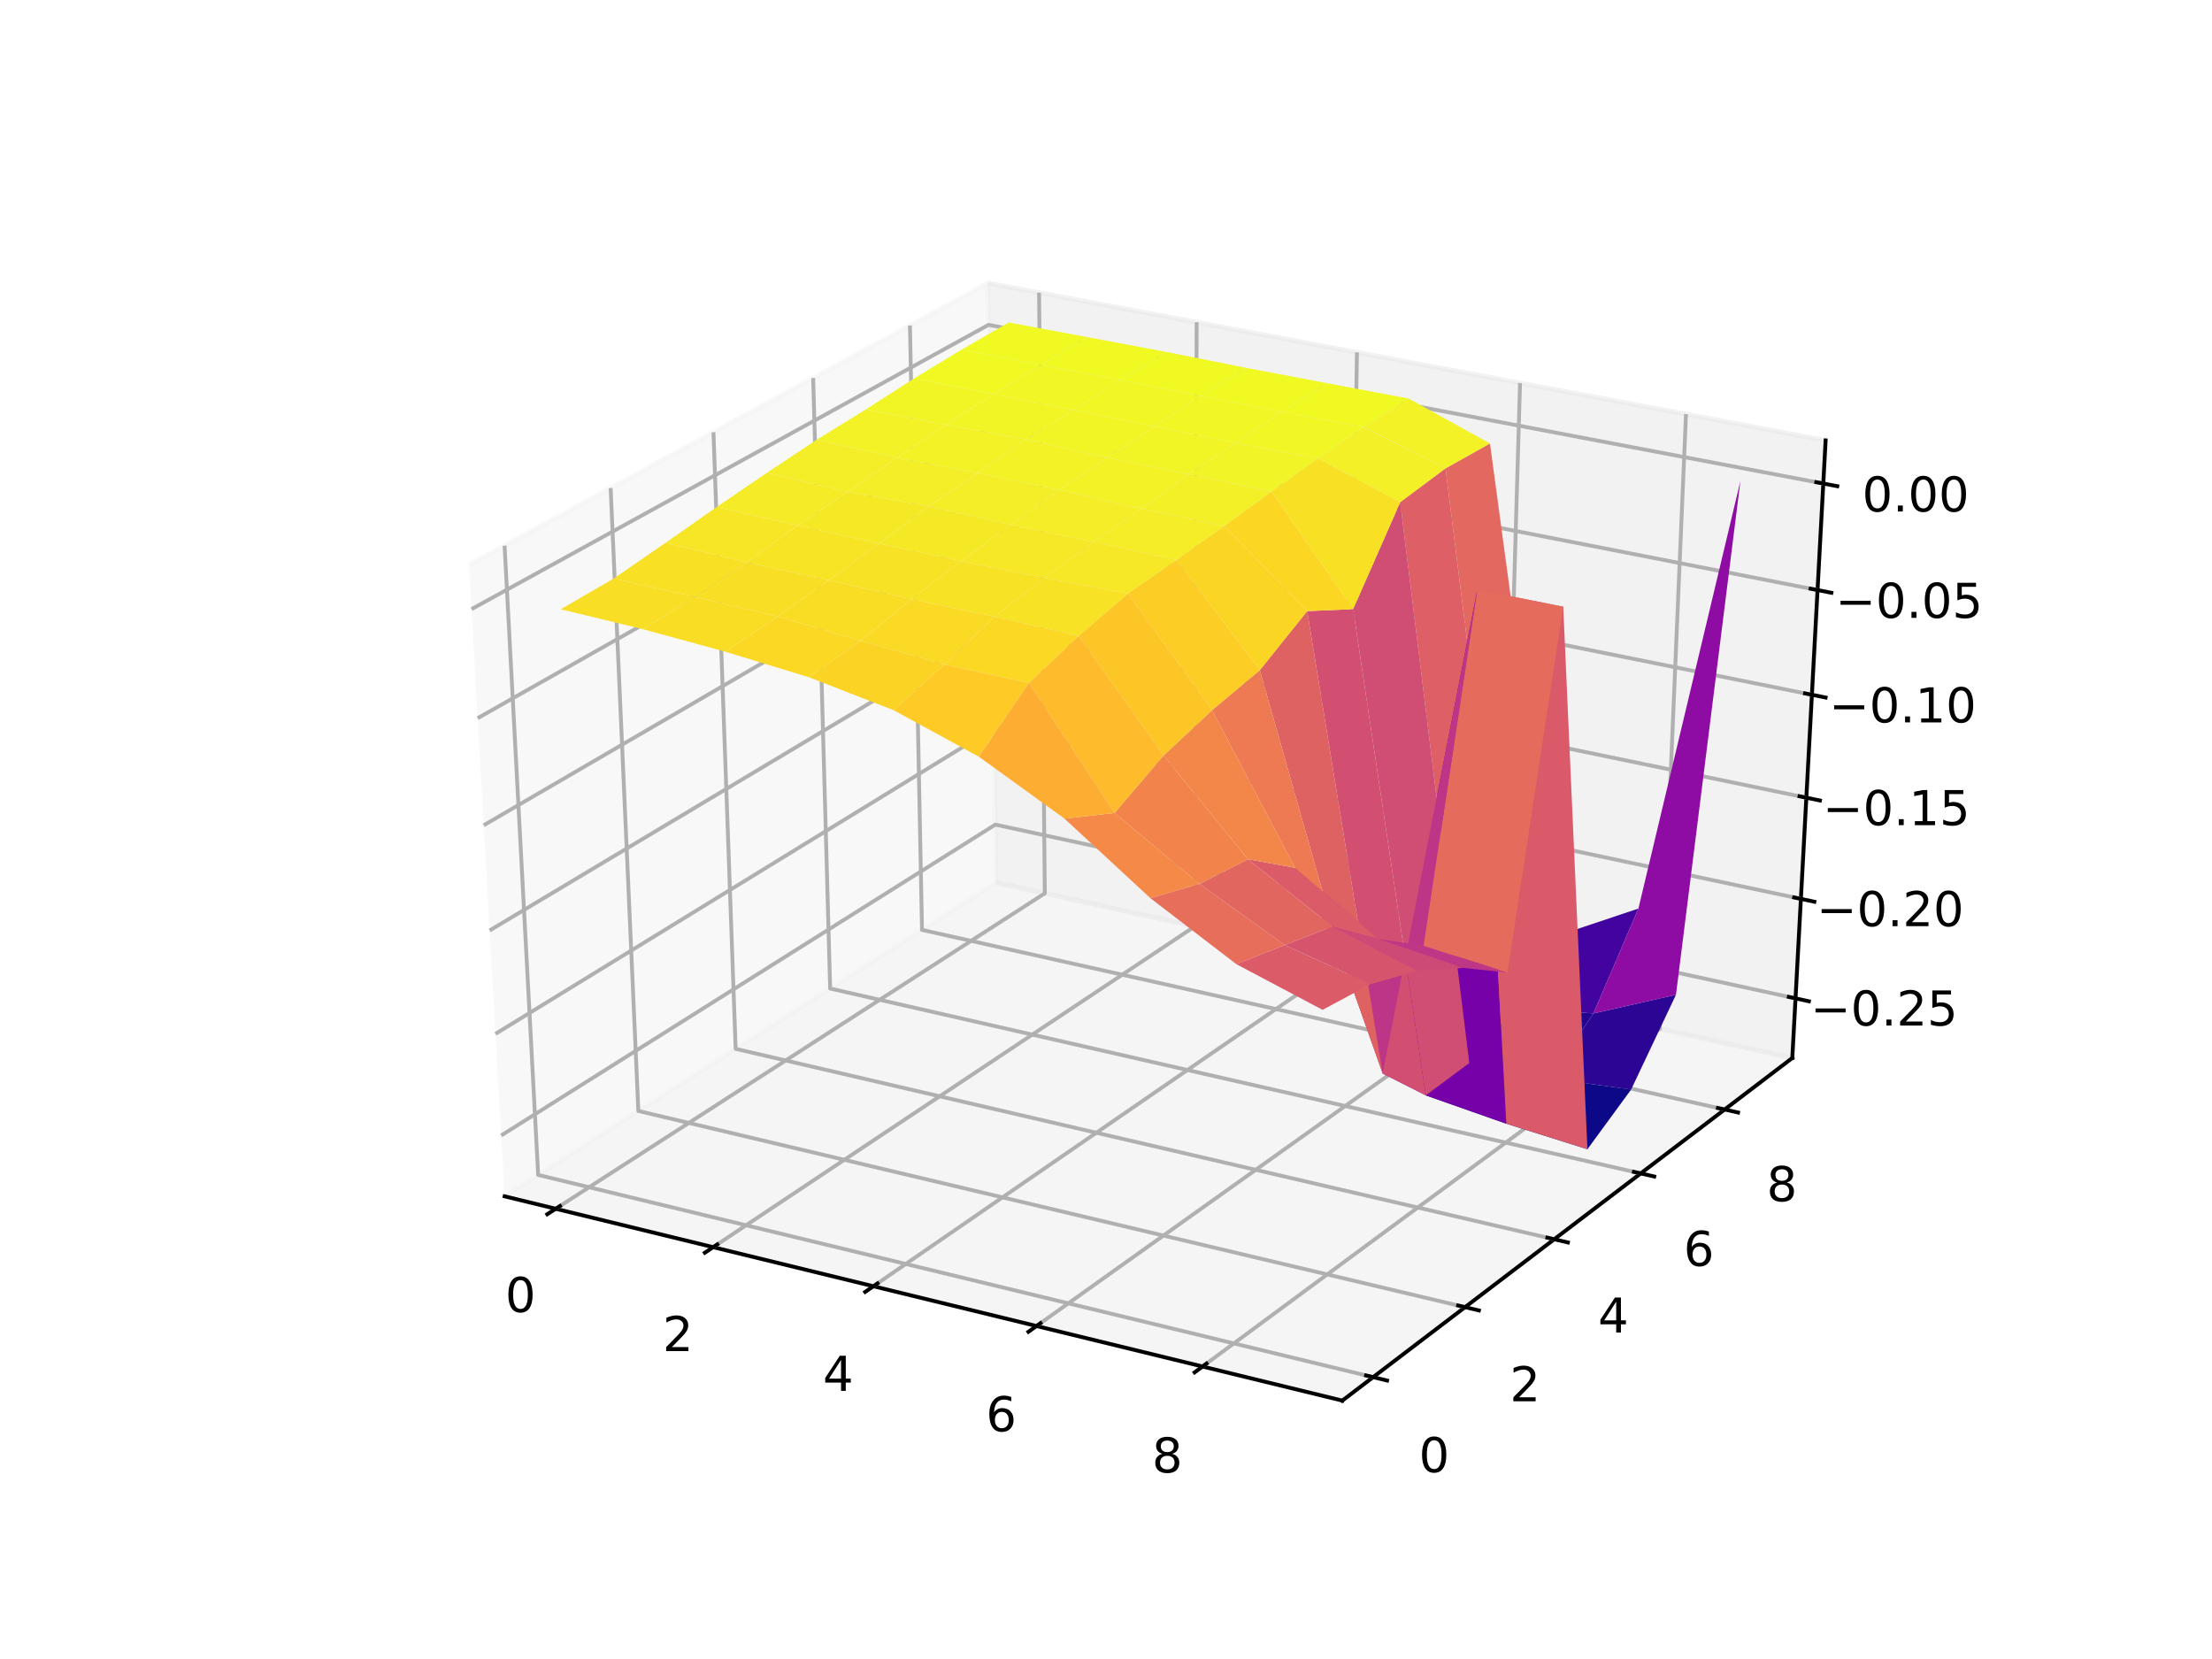 <?xml version="1.0" encoding="utf-8" standalone="no"?>
<!DOCTYPE svg PUBLIC "-//W3C//DTD SVG 1.1//EN"
  "http://www.w3.org/Graphics/SVG/1.1/DTD/svg11.dtd">
<!-- Created with matplotlib (http://matplotlib.org/) -->
<svg height="345pt" version="1.1" viewBox="0 0 460 345" width="460pt" xmlns="http://www.w3.org/2000/svg" xmlns:xlink="http://www.w3.org/1999/xlink">
 <defs>
  <style type="text/css">
*{stroke-linecap:butt;stroke-linejoin:round;}
  </style>
 </defs>
 <g id="figure_1">
  <g id="patch_1">
   <path d="M 0 345.6 
L 460.8 345.6 
L 460.8 0 
L 0 0 
z
" style="fill:#ffffff;"/>
  </g>
  <g id="patch_2">
   <path d="M 57.6 307.584 
L 414.72 307.584 
L 414.72 41.472 
L 57.6 41.472 
z
" style="fill:#ffffff;"/>
  </g>
  <g id="pane3d_1">
   <g id="patch_3">
    <path d="M 104.942 248.783 
L 207.151 183.538 
L 205.45 58.866 
L 97.541 117.487 
" style="fill:#f2f2f2;opacity:0.5;stroke:#f2f2f2;stroke-linejoin:miter;"/>
   </g>
  </g>
  <g id="pane3d_2">
   <g id="patch_4">
    <path d="M 207.151 183.538 
L 372.721 220.014 
L 379.649 91.583 
L 205.45 58.866 
" style="fill:#e6e6e6;opacity:0.5;stroke:#e6e6e6;stroke-linejoin:miter;"/>
   </g>
  </g>
  <g id="pane3d_3">
   <g id="patch_5">
    <path d="M 104.942 248.783 
L 279.144 291.265 
L 372.721 220.014 
L 207.151 183.538 
" style="fill:#ececec;opacity:0.5;stroke:#ececec;stroke-linejoin:miter;"/>
   </g>
  </g>
  <g id="axis3d_1">
   <g id="line2d_1">
    <path d="M 104.942 248.783 
L 279.144 291.265 
" style="fill:none;stroke:#000000;stroke-linecap:square;stroke-width:0.8;"/>
   </g>
   <g id="Line3DCollection_1">
    <path d="M 115.562 251.373 
L 217.277 185.769 
L 216.082 60.863 
" style="fill:none;stroke:#b0b0b0;stroke-width:0.8;"/>
    <path d="M 148.306 259.358 
L 248.471 192.641 
L 248.852 67.018 
" style="fill:none;stroke:#b0b0b0;stroke-width:0.8;"/>
    <path d="M 181.629 267.484 
L 280.176 199.626 
L 282.186 73.278 
" style="fill:none;stroke:#b0b0b0;stroke-width:0.8;"/>
    <path d="M 215.547 275.756 
L 312.405 206.726 
L 316.101 79.648 
" style="fill:none;stroke:#b0b0b0;stroke-width:0.8;"/>
    <path d="M 250.076 284.176 
L 345.171 213.944 
L 350.61 86.129 
" style="fill:none;stroke:#b0b0b0;stroke-width:0.8;"/>
   </g>
   <g id="xtick_1">
    <g id="line2d_2">
     <path d="M 116.439 250.807 
L 113.806 252.505 
" style="fill:none;stroke:#000000;stroke-linecap:square;stroke-width:0.8;"/>
    </g>
    <g id="text_1">
     <!-- 0 -->
     <defs>
      <path d="M 31.781 66.406 
Q 24.172 66.406 20.328 58.906 
Q 16.5 51.422 16.5 36.375 
Q 16.5 21.391 20.328 13.891 
Q 24.172 6.391 31.781 6.391 
Q 39.453 6.391 43.281 13.891 
Q 47.125 21.391 47.125 36.375 
Q 47.125 51.422 43.281 58.906 
Q 39.453 66.406 31.781 66.406 
z
M 31.781 74.219 
Q 44.047 74.219 50.516 64.516 
Q 56.984 54.828 56.984 36.375 
Q 56.984 17.969 50.516 8.266 
Q 44.047 -1.422 31.781 -1.422 
Q 19.531 -1.422 13.062 8.266 
Q 6.594 17.969 6.594 36.375 
Q 6.594 54.828 13.062 64.516 
Q 19.531 74.219 31.781 74.219 
z
" id="DejaVuSans-30"/>
     </defs>
     <g transform="translate(105.061 272.845)scale(0.1 -0.1)">
      <use xlink:href="#DejaVuSans-30"/>
     </g>
    </g>
   </g>
   <g id="xtick_2">
    <g id="line2d_3">
     <path d="M 149.17 258.783 
L 146.576 260.51 
" style="fill:none;stroke:#000000;stroke-linecap:square;stroke-width:0.8;"/>
    </g>
    <g id="text_2">
     <!-- 2 -->
     <defs>
      <path d="M 19.188 8.297 
L 53.609 8.297 
L 53.609 0 
L 7.328 0 
L 7.328 8.297 
Q 12.938 14.109 22.625 23.891 
Q 32.328 33.688 34.812 36.531 
Q 39.547 41.844 41.422 45.531 
Q 43.312 49.219 43.312 52.781 
Q 43.312 58.594 39.234 62.25 
Q 35.156 65.922 28.609 65.922 
Q 23.969 65.922 18.812 64.312 
Q 13.672 62.703 7.812 59.422 
L 7.812 69.391 
Q 13.766 71.781 18.938 73 
Q 24.125 74.219 28.422 74.219 
Q 39.75 74.219 46.484 68.547 
Q 53.219 62.891 53.219 53.422 
Q 53.219 48.922 51.531 44.891 
Q 49.859 40.875 45.406 35.406 
Q 44.188 33.984 37.641 27.219 
Q 31.109 20.453 19.188 8.297 
z
" id="DejaVuSans-32"/>
     </defs>
     <g transform="translate(137.801 280.966)scale(0.1 -0.1)">
      <use xlink:href="#DejaVuSans-32"/>
     </g>
    </g>
   </g>
   <g id="xtick_3">
    <g id="line2d_4">
     <path d="M 182.479 266.899 
L 179.926 268.657 
" style="fill:none;stroke:#000000;stroke-linecap:square;stroke-width:0.8;"/>
    </g>
    <g id="text_3">
     <!-- 4 -->
     <defs>
      <path d="M 37.797 64.312 
L 12.891 25.391 
L 37.797 25.391 
z
M 35.203 72.906 
L 47.609 72.906 
L 47.609 25.391 
L 58.016 25.391 
L 58.016 17.188 
L 47.609 17.188 
L 47.609 0 
L 37.797 0 
L 37.797 17.188 
L 4.891 17.188 
L 4.891 26.703 
z
" id="DejaVuSans-34"/>
     </defs>
     <g transform="translate(171.122 289.232)scale(0.1 -0.1)">
      <use xlink:href="#DejaVuSans-34"/>
     </g>
    </g>
   </g>
   <g id="xtick_4">
    <g id="line2d_5">
     <path d="M 216.383 275.16 
L 213.872 276.95 
" style="fill:none;stroke:#000000;stroke-linecap:square;stroke-width:0.8;"/>
    </g>
    <g id="text_4">
     <!-- 6 -->
     <defs>
      <path d="M 33.016 40.375 
Q 26.375 40.375 22.484 35.828 
Q 18.609 31.297 18.609 23.391 
Q 18.609 15.531 22.484 10.953 
Q 26.375 6.391 33.016 6.391 
Q 39.656 6.391 43.531 10.953 
Q 47.406 15.531 47.406 23.391 
Q 47.406 31.297 43.531 35.828 
Q 39.656 40.375 33.016 40.375 
z
M 52.594 71.297 
L 52.594 62.312 
Q 48.875 64.062 45.094 64.984 
Q 41.312 65.922 37.594 65.922 
Q 27.828 65.922 22.672 59.328 
Q 17.531 52.734 16.797 39.406 
Q 19.672 43.656 24.016 45.922 
Q 28.375 48.188 33.594 48.188 
Q 44.578 48.188 50.953 41.516 
Q 57.328 34.859 57.328 23.391 
Q 57.328 12.156 50.688 5.359 
Q 44.047 -1.422 33.016 -1.422 
Q 20.359 -1.422 13.672 8.266 
Q 6.984 17.969 6.984 36.375 
Q 6.984 53.656 15.188 63.938 
Q 23.391 74.219 37.203 74.219 
Q 40.922 74.219 44.703 73.484 
Q 48.484 72.75 52.594 71.297 
z
" id="DejaVuSans-36"/>
     </defs>
     <g transform="translate(205.038 297.646)scale(0.1 -0.1)">
      <use xlink:href="#DejaVuSans-36"/>
     </g>
    </g>
   </g>
   <g id="xtick_5">
    <g id="line2d_6">
     <path d="M 250.897 283.569 
L 248.43 285.392 
" style="fill:none;stroke:#000000;stroke-linecap:square;stroke-width:0.8;"/>
    </g>
    <g id="text_5">
     <!-- 8 -->
     <defs>
      <path d="M 31.781 34.625 
Q 24.75 34.625 20.719 30.859 
Q 16.703 27.094 16.703 20.516 
Q 16.703 13.922 20.719 10.156 
Q 24.75 6.391 31.781 6.391 
Q 38.812 6.391 42.859 10.172 
Q 46.922 13.969 46.922 20.516 
Q 46.922 27.094 42.891 30.859 
Q 38.875 34.625 31.781 34.625 
z
M 21.922 38.812 
Q 15.578 40.375 12.031 44.719 
Q 8.5 49.078 8.5 55.328 
Q 8.5 64.062 14.719 69.141 
Q 20.953 74.219 31.781 74.219 
Q 42.672 74.219 48.875 69.141 
Q 55.078 64.062 55.078 55.328 
Q 55.078 49.078 51.531 44.719 
Q 48 40.375 41.703 38.812 
Q 48.828 37.156 52.797 32.312 
Q 56.781 27.484 56.781 20.516 
Q 56.781 9.906 50.312 4.234 
Q 43.844 -1.422 31.781 -1.422 
Q 19.734 -1.422 13.25 4.234 
Q 6.781 9.906 6.781 20.516 
Q 6.781 27.484 10.781 32.312 
Q 14.797 37.156 21.922 38.812 
z
M 18.312 54.391 
Q 18.312 48.734 21.844 45.562 
Q 25.391 42.391 31.781 42.391 
Q 38.141 42.391 41.719 45.562 
Q 45.312 48.734 45.312 54.391 
Q 45.312 60.062 41.719 63.234 
Q 38.141 66.406 31.781 66.406 
Q 25.391 66.406 21.844 63.234 
Q 18.312 60.062 18.312 54.391 
z
" id="DejaVuSans-38"/>
     </defs>
     <g transform="translate(239.566 306.211)scale(0.1 -0.1)">
      <use xlink:href="#DejaVuSans-38"/>
     </g>
    </g>
   </g>
  </g>
  <g id="axis3d_2">
   <g id="line2d_7">
    <path d="M 372.721 220.014 
L 279.144 291.265 
" style="fill:none;stroke:#000000;stroke-linecap:square;stroke-width:0.8;"/>
   </g>
   <g id="Line3DCollection_2">
    <path d="M 104.93 113.473 
L 111.915 244.331 
L 285.548 286.389 
" style="fill:none;stroke:#b0b0b0;stroke-width:0.8;"/>
    <path d="M 126.985 101.492 
L 132.752 231.031 
L 304.667 271.831 
" style="fill:none;stroke:#b0b0b0;stroke-width:0.8;"/>
    <path d="M 148.367 89.876 
L 152.984 218.115 
L 323.206 257.715 
" style="fill:none;stroke:#b0b0b0;stroke-width:0.8;"/>
    <path d="M 169.105 78.61 
L 172.637 205.57 
L 341.192 244.02 
" style="fill:none;stroke:#b0b0b0;stroke-width:0.8;"/>
    <path d="M 189.23 67.678 
L 191.737 193.378 
L 358.649 230.729 
" style="fill:none;stroke:#b0b0b0;stroke-width:0.8;"/>
   </g>
   <g id="xtick_6">
    <g id="line2d_8">
     <path d="M 284.095 286.037 
L 288.458 287.093 
" style="fill:none;stroke:#000000;stroke-linecap:square;stroke-width:0.8;"/>
    </g>
    <g id="text_6">
     <!-- 0 -->
     <g transform="translate(295.066 306.145)scale(0.1 -0.1)">
      <use xlink:href="#DejaVuSans-30"/>
     </g>
    </g>
   </g>
   <g id="xtick_7">
    <g id="line2d_9">
     <path d="M 303.229 271.49 
L 307.546 272.514 
" style="fill:none;stroke:#000000;stroke-linecap:square;stroke-width:0.8;"/>
    </g>
    <g id="text_7">
     <!-- 2 -->
     <g transform="translate(313.98 291.408)scale(0.1 -0.1)">
      <use xlink:href="#DejaVuSans-32"/>
     </g>
    </g>
   </g>
   <g id="xtick_8">
    <g id="line2d_10">
     <path d="M 321.784 257.384 
L 326.055 258.378 
" style="fill:none;stroke:#000000;stroke-linecap:square;stroke-width:0.8;"/>
    </g>
    <g id="text_8">
     <!-- 4 -->
     <g transform="translate(332.321 277.117)scale(0.1 -0.1)">
      <use xlink:href="#DejaVuSans-34"/>
     </g>
    </g>
   </g>
   <g id="xtick_9">
    <g id="line2d_11">
     <path d="M 339.784 243.699 
L 344.011 244.663 
" style="fill:none;stroke:#000000;stroke-linecap:square;stroke-width:0.8;"/>
    </g>
    <g id="text_9">
     <!-- 6 -->
     <g transform="translate(350.115 263.253)scale(0.1 -0.1)">
      <use xlink:href="#DejaVuSans-36"/>
     </g>
    </g>
   </g>
   <g id="xtick_10">
    <g id="line2d_12">
     <path d="M 357.256 230.417 
L 361.439 231.353 
" style="fill:none;stroke:#000000;stroke-linecap:square;stroke-width:0.8;"/>
    </g>
    <g id="text_10">
     <!-- 8 -->
     <g transform="translate(367.385 249.797)scale(0.1 -0.1)">
      <use xlink:href="#DejaVuSans-38"/>
     </g>
    </g>
   </g>
  </g>
  <g id="axis3d_3">
   <g id="line2d_13">
    <path d="M 372.721 220.014 
L 379.649 91.583 
" style="fill:none;stroke:#000000;stroke-linecap:square;stroke-width:0.8;"/>
   </g>
   <g id="Line3DCollection_3">
    <path d="M 373.39 207.618 
L 206.987 171.481 
L 104.229 236.13 
" style="fill:none;stroke:#b0b0b0;stroke-width:0.8;"/>
    <path d="M 374.506 186.927 
L 206.712 151.368 
L 103.038 215.001 
" style="fill:none;stroke:#b0b0b0;stroke-width:0.8;"/>
    <path d="M 375.641 165.885 
L 206.433 130.927 
L 101.826 193.501 
" style="fill:none;stroke:#b0b0b0;stroke-width:0.8;"/>
    <path d="M 376.795 144.481 
L 206.15 110.15 
L 100.592 171.62 
" style="fill:none;stroke:#b0b0b0;stroke-width:0.8;"/>
    <path d="M 377.97 122.708 
L 205.861 89.03 
L 99.337 149.348 
" style="fill:none;stroke:#b0b0b0;stroke-width:0.8;"/>
    <path d="M 379.165 100.554 
L 205.568 67.558 
L 98.059 126.674 
" style="fill:none;stroke:#b0b0b0;stroke-width:0.8;"/>
   </g>
   <g id="xtick_11">
    <g id="line2d_14">
     <path d="M 372.001 207.316 
L 376.17 208.221 
" style="fill:none;stroke:#000000;stroke-linecap:square;stroke-width:0.8;"/>
    </g>
    <g id="text_11">
     <!-- −0.25 -->
     <defs>
      <path d="M 10.594 35.5 
L 73.188 35.5 
L 73.188 27.203 
L 10.594 27.203 
z
" id="DejaVuSans-2212"/>
      <path d="M 10.688 12.406 
L 21 12.406 
L 21 0 
L 10.688 0 
z
" id="DejaVuSans-2e"/>
      <path d="M 10.797 72.906 
L 49.516 72.906 
L 49.516 64.594 
L 19.828 64.594 
L 19.828 46.734 
Q 21.969 47.469 24.109 47.828 
Q 26.266 48.188 28.422 48.188 
Q 40.625 48.188 47.75 41.5 
Q 54.891 34.812 54.891 23.391 
Q 54.891 11.625 47.562 5.094 
Q 40.234 -1.422 26.906 -1.422 
Q 22.312 -1.422 17.547 -0.641 
Q 12.797 0.141 7.719 1.703 
L 7.719 11.625 
Q 12.109 9.234 16.797 8.062 
Q 21.484 6.891 26.703 6.891 
Q 35.156 6.891 40.078 11.328 
Q 45.016 15.766 45.016 23.391 
Q 45.016 31 40.078 35.438 
Q 35.156 39.891 26.703 39.891 
Q 22.75 39.891 18.812 39.016 
Q 14.891 38.141 10.797 36.281 
z
" id="DejaVuSans-35"/>
     </defs>
     <g transform="translate(376.49 213.265)scale(0.1 -0.1)">
      <use xlink:href="#DejaVuSans-2212"/>
      <use x="83.789" xlink:href="#DejaVuSans-30"/>
      <use x="147.412" xlink:href="#DejaVuSans-2e"/>
      <use x="179.199" xlink:href="#DejaVuSans-32"/>
      <use x="242.822" xlink:href="#DejaVuSans-35"/>
     </g>
    </g>
   </g>
   <g id="xtick_12">
    <g id="line2d_15">
     <path d="M 373.105 186.63 
L 377.31 187.521 
" style="fill:none;stroke:#000000;stroke-linecap:square;stroke-width:0.8;"/>
    </g>
    <g id="text_12">
     <!-- −0.20 -->
     <g transform="translate(377.759 192.604)scale(0.1 -0.1)">
      <use xlink:href="#DejaVuSans-2212"/>
      <use x="83.789" xlink:href="#DejaVuSans-30"/>
      <use x="147.412" xlink:href="#DejaVuSans-2e"/>
      <use x="179.199" xlink:href="#DejaVuSans-32"/>
      <use x="242.822" xlink:href="#DejaVuSans-30"/>
     </g>
    </g>
   </g>
   <g id="xtick_13">
    <g id="line2d_16">
     <path d="M 374.228 165.593 
L 378.47 166.469 
" style="fill:none;stroke:#000000;stroke-linecap:square;stroke-width:0.8;"/>
    </g>
    <g id="text_13">
     <!-- −0.15 -->
     <defs>
      <path d="M 12.406 8.297 
L 28.516 8.297 
L 28.516 63.922 
L 10.984 60.406 
L 10.984 69.391 
L 28.422 72.906 
L 38.281 72.906 
L 38.281 8.297 
L 54.391 8.297 
L 54.391 0 
L 12.406 0 
z
" id="DejaVuSans-31"/>
     </defs>
     <g transform="translate(379.049 171.594)scale(0.1 -0.1)">
      <use xlink:href="#DejaVuSans-2212"/>
      <use x="83.789" xlink:href="#DejaVuSans-30"/>
      <use x="147.412" xlink:href="#DejaVuSans-2e"/>
      <use x="179.199" xlink:href="#DejaVuSans-31"/>
      <use x="242.822" xlink:href="#DejaVuSans-35"/>
     </g>
    </g>
   </g>
   <g id="xtick_14">
    <g id="line2d_17">
     <path d="M 375.37 144.194 
L 379.65 145.055 
" style="fill:none;stroke:#000000;stroke-linecap:square;stroke-width:0.8;"/>
    </g>
    <g id="text_14">
     <!-- −0.10 -->
     <g transform="translate(380.361 150.224)scale(0.1 -0.1)">
      <use xlink:href="#DejaVuSans-2212"/>
      <use x="83.789" xlink:href="#DejaVuSans-30"/>
      <use x="147.412" xlink:href="#DejaVuSans-2e"/>
      <use x="179.199" xlink:href="#DejaVuSans-31"/>
      <use x="242.822" xlink:href="#DejaVuSans-30"/>
     </g>
    </g>
   </g>
   <g id="xtick_15">
    <g id="line2d_18">
     <path d="M 376.532 122.426 
L 380.849 123.271 
" style="fill:none;stroke:#000000;stroke-linecap:square;stroke-width:0.8;"/>
    </g>
    <g id="text_15">
     <!-- −0.05 -->
     <g transform="translate(381.695 128.485)scale(0.1 -0.1)">
      <use xlink:href="#DejaVuSans-2212"/>
      <use x="83.789" xlink:href="#DejaVuSans-30"/>
      <use x="147.412" xlink:href="#DejaVuSans-2e"/>
      <use x="179.199" xlink:href="#DejaVuSans-30"/>
      <use x="242.822" xlink:href="#DejaVuSans-35"/>
     </g>
    </g>
   </g>
   <g id="xtick_16">
    <g id="line2d_19">
     <path d="M 377.713 100.279 
L 382.07 101.107 
" style="fill:none;stroke:#000000;stroke-linecap:square;stroke-width:0.8;"/>
    </g>
    <g id="text_16">
     <!-- 0.00 -->
     <g transform="translate(387.243 106.368)scale(0.1 -0.1)">
      <use xlink:href="#DejaVuSans-30"/>
      <use x="63.623" xlink:href="#DejaVuSans-2e"/>
      <use x="95.41" xlink:href="#DejaVuSans-30"/>
      <use x="159.033" xlink:href="#DejaVuSans-30"/>
     </g>
    </g>
   </g>
  </g>
  <g id="axes_1">
   <g id="Poly3DCollection_1">
    <path clip-path="url(#p1da94f293f)" d="M 314.612 209.554 
L 323.701 194.641 
L 340.719 188.938 
L 331.371 210.748 
L 314.612 209.554 
z
" style="fill:#43039e;"/>
    <path clip-path="url(#p1da94f293f)" d="M 305.547 221.065 
L 314.612 209.554 
L 331.371 210.748 
L 322.282 224.248 
L 305.547 221.065 
z
" style="fill:#220690;"/>
    <path clip-path="url(#p1da94f293f)" d="M 322.282 224.248 
L 331.371 210.748 
L 348.53 206.866 
L 339.204 226.576 
L 322.282 224.248 
z
" style="fill:#2c0594;"/>
    <path clip-path="url(#p1da94f293f)" d="M 296.497 227.791 
L 305.547 221.065 
L 322.282 224.248 
L 313.236 233.678 
L 296.497 227.791 
z
" style="fill:#100788;"/>
    <path clip-path="url(#p1da94f293f)" d="M 199.994 72.685 
L 209.769 67.063 
L 226.119 70.107 
L 216.423 75.911 
L 199.994 72.685 
z
" style="fill:#f0f921;"/>
    <path clip-path="url(#p1da94f293f)" d="M 331.371 210.748 
L 340.719 188.938 
L 361.937 99.982 
L 348.53 206.866 
L 331.371 210.748 
z
" style="fill:#8e0ca4;"/>
    <path clip-path="url(#p1da94f293f)" d="M 313.236 233.678 
L 322.282 224.248 
L 339.204 226.576 
L 330.112 238.992 
L 313.236 233.678 
z
" style="fill:#0d0887;"/>
    <path clip-path="url(#p1da94f293f)" d="M 216.423 75.911 
L 226.119 70.107 
L 242.61 73.209 
L 232.993 79.027 
L 216.423 75.911 
z
" style="fill:#f0f921;"/>
    <path clip-path="url(#p1da94f293f)" d="M 190.081 78.706 
L 199.994 72.685 
L 216.423 75.911 
L 206.588 81.969 
L 190.081 78.706 
z
" style="fill:#f0f921;"/>
    <path clip-path="url(#p1da94f293f)" d="M 300.607 97.398 
L 309.846 92.219 
L 323.701 194.641 
L 314.612 209.554 
L 300.607 97.398 
z
" style="fill:#e3685f;"/>
    <path clip-path="url(#p1da94f293f)" d="M 232.993 79.027 
L 242.61 73.209 
L 259.242 76.518 
L 249.707 82.359 
L 232.993 79.027 
z
" style="fill:#f0f921;"/>
    <path clip-path="url(#p1da94f293f)" d="M 206.588 81.969 
L 216.423 75.911 
L 232.993 79.027 
L 223.237 85.269 
L 206.588 81.969 
z
" style="fill:#f0f724;"/>
    <path clip-path="url(#p1da94f293f)" d="M 249.707 82.359 
L 259.242 76.518 
L 276.018 79.697 
L 266.566 85.657 
L 249.707 82.359 
z
" style="fill:#f0f921;"/>
    <path clip-path="url(#p1da94f293f)" d="M 291.187 104.417 
L 300.607 97.398 
L 314.612 209.554 
L 305.547 221.065 
L 291.187 104.417 
z
" style="fill:#de5f65;"/>
    <path clip-path="url(#p1da94f293f)" d="M 180.032 85.152 
L 190.081 78.706 
L 206.588 81.969 
L 196.611 88.332 
L 180.032 85.152 
z
" style="fill:#f1f525;"/>
    <path clip-path="url(#p1da94f293f)" d="M 223.237 85.269 
L 232.993 79.027 
L 249.707 82.359 
L 240.031 88.698 
L 223.237 85.269 
z
" style="fill:#f0f724;"/>
    <path clip-path="url(#p1da94f293f)" d="M 287.531 223.247 
L 296.497 227.791 
L 313.236 233.678 
L 307.221 122.613 
L 287.531 223.247 
z
" style="fill:#7701a8;"/>
    <path clip-path="url(#p1da94f293f)" d="M 266.566 85.657 
L 276.018 79.697 
L 292.94 82.886 
L 283.573 88.84 
L 266.566 85.657 
z
" style="fill:#f0f921;"/>
    <path clip-path="url(#p1da94f293f)" d="M 281.391 126.678 
L 291.187 104.417 
L 305.547 221.065 
L 296.497 227.791 
L 281.391 126.678 
z
" style="fill:#d04d73;"/>
    <path clip-path="url(#p1da94f293f)" d="M 196.611 88.332 
L 206.588 81.969 
L 223.237 85.269 
L 213.335 91.389 
L 196.611 88.332 
z
" style="fill:#f1f525;"/>
    <path clip-path="url(#p1da94f293f)" d="M 240.031 88.698 
L 249.707 82.359 
L 266.566 85.657 
L 256.97 92.149 
L 240.031 88.698 
z
" style="fill:#f0f724;"/>
    <path clip-path="url(#p1da94f293f)" d="M 283.573 88.84 
L 292.94 82.886 
L 309.846 92.219 
L 300.607 97.398 
L 283.573 88.84 
z
" style="fill:#f2f227;"/>
    <path clip-path="url(#p1da94f293f)" d="M 169.83 91.451 
L 180.032 85.152 
L 196.611 88.332 
L 186.497 95.199 
L 169.83 91.451 
z
" style="fill:#f2f227;"/>
    <path clip-path="url(#p1da94f293f)" d="M 213.335 91.389 
L 223.237 85.269 
L 240.031 88.698 
L 230.212 95.164 
L 213.335 91.389 
z
" style="fill:#f1f525;"/>
    <path clip-path="url(#p1da94f293f)" d="M 256.97 92.149 
L 266.566 85.657 
L 283.573 88.84 
L 274.06 95.327 
L 256.97 92.149 
z
" style="fill:#f0f724;"/>
    <path clip-path="url(#p1da94f293f)" d="M 186.497 95.199 
L 196.611 88.332 
L 213.335 91.389 
L 203.297 98.393 
L 186.497 95.199 
z
" style="fill:#f2f227;"/>
    <path clip-path="url(#p1da94f293f)" d="M 271.836 127.087 
L 281.391 126.678 
L 296.497 227.791 
L 287.531 223.247 
L 271.836 127.087 
z
" style="fill:#d24f71;"/>
    <path clip-path="url(#p1da94f293f)" d="M 230.212 95.164 
L 240.031 88.698 
L 256.97 92.149 
L 247.233 98.615 
L 230.212 95.164 
z
" style="fill:#f1f525;"/>
    <path clip-path="url(#p1da94f293f)" d="M 274.06 95.327 
L 283.573 88.84 
L 300.607 97.398 
L 291.187 104.417 
L 274.06 95.327 
z
" style="fill:#f3f027;"/>
    <path clip-path="url(#p1da94f293f)" d="M 159.492 98.314 
L 169.83 91.451 
L 186.497 95.199 
L 176.241 102.32 
L 159.492 98.314 
z
" style="fill:#f3ee27;"/>
    <path clip-path="url(#p1da94f293f)" d="M 203.297 98.393 
L 213.335 91.389 
L 230.212 95.164 
L 220.25 101.891 
L 203.297 98.393 
z
" style="fill:#f2f227;"/>
    <path clip-path="url(#p1da94f293f)" d="M 247.233 98.615 
L 256.97 92.149 
L 274.06 95.327 
L 264.403 102.238 
L 247.233 98.615 
z
" style="fill:#f1f426;"/>
    <path clip-path="url(#p1da94f293f)" d="M 176.241 102.32 
L 186.497 95.199 
L 203.297 98.393 
L 193.11 105.264 
L 176.241 102.32 
z
" style="fill:#f3ee27;"/>
    <path clip-path="url(#p1da94f293f)" d="M 278.659 198.167 
L 287.531 223.247 
L 307.221 122.613 
L 296.055 196.687 
L 278.659 198.167 
z
" style="fill:#bc3587;"/>
    <path clip-path="url(#p1da94f293f)" d="M 264.403 102.238 
L 274.06 95.327 
L 291.187 104.417 
L 281.391 126.678 
L 264.403 102.238 
z
" style="fill:#f8e125;"/>
    <path clip-path="url(#p1da94f293f)" d="M 220.25 101.891 
L 230.212 95.164 
L 247.233 98.615 
L 237.353 105.779 
L 220.25 101.891 
z
" style="fill:#f2f227;"/>
    <path clip-path="url(#p1da94f293f)" d="M 149.012 105.453 
L 159.492 98.314 
L 176.241 102.32 
L 165.83 109.285 
L 149.012 105.453 
z
" style="fill:#f5eb27;"/>
    <path clip-path="url(#p1da94f293f)" d="M 261.99 139.363 
L 271.836 127.087 
L 287.531 223.247 
L 278.659 198.167 
L 261.99 139.363 
z
" style="fill:#df6263;"/>
    <path clip-path="url(#p1da94f293f)" d="M 307.221 122.613 
L 313.236 233.678 
L 330.112 238.992 
L 325.085 126.171 
L 307.221 122.613 
z
" style="fill:#da5a6a;"/>
    <path clip-path="url(#p1da94f293f)" d="M 193.11 105.264 
L 203.297 98.393 
L 220.25 101.891 
L 210.146 109.138 
L 193.11 105.264 
z
" style="fill:#f3ee27;"/>
    <path clip-path="url(#p1da94f293f)" d="M 237.353 105.779 
L 247.233 98.615 
L 264.403 102.238 
L 254.604 109.382 
L 237.353 105.779 
z
" style="fill:#f3f027;"/>
    <path clip-path="url(#p1da94f293f)" d="M 165.83 109.285 
L 176.241 102.32 
L 193.11 105.264 
L 182.792 113.039 
L 165.83 109.285 
z
" style="fill:#f5e926;"/>
    <path clip-path="url(#p1da94f293f)" d="M 254.604 109.382 
L 264.403 102.238 
L 281.391 126.678 
L 271.836 127.087 
L 254.604 109.382 
z
" style="fill:#fbd724;"/>
    <path clip-path="url(#p1da94f293f)" d="M 210.146 109.138 
L 220.25 101.891 
L 237.353 105.779 
L 227.328 112.708 
L 210.146 109.138 
z
" style="fill:#f4ed27;"/>
    <path clip-path="url(#p1da94f293f)" d="M 269.315 180.461 
L 278.659 198.167 
L 296.055 196.687 
L 286.654 195.274 
L 269.315 180.461 
z
" style="fill:#c6417d;"/>
    <path clip-path="url(#p1da94f293f)" d="M 138.387 112.893 
L 149.012 105.453 
L 165.83 109.285 
L 155.286 116.937 
L 138.387 112.893 
z
" style="fill:#f6e626;"/>
    <path clip-path="url(#p1da94f293f)" d="M 182.792 113.039 
L 193.11 105.264 
L 210.146 109.138 
L 199.899 116.689 
L 182.792 113.039 
z
" style="fill:#f5e926;"/>
    <path clip-path="url(#p1da94f293f)" d="M 286.654 195.274 
L 296.055 196.687 
L 313.475 202.254 
L 304.221 201.285 
L 286.654 195.274 
z
" style="fill:#bd3786;"/>
    <path clip-path="url(#p1da94f293f)" d="M 227.328 112.708 
L 237.353 105.779 
L 254.604 109.382 
L 244.662 116.442 
L 227.328 112.708 
z
" style="fill:#f4ed27;"/>
    <path clip-path="url(#p1da94f293f)" d="M 296.055 196.687 
L 307.221 122.613 
L 325.085 126.171 
L 313.475 202.254 
L 296.055 196.687 
z
" style="fill:#e56b5d;"/>
    <path clip-path="url(#p1da94f293f)" d="M 155.286 116.937 
L 165.83 109.285 
L 182.792 113.039 
L 172.32 120.675 
L 155.286 116.937 
z
" style="fill:#f7e425;"/>
    <path clip-path="url(#p1da94f293f)" d="M 252.056 147.686 
L 261.99 139.363 
L 278.659 198.167 
L 269.315 180.461 
L 252.056 147.686 
z
" style="fill:#ed7a52;"/>
    <path clip-path="url(#p1da94f293f)" d="M 244.662 116.442 
L 254.604 109.382 
L 271.836 127.087 
L 261.99 139.363 
L 244.662 116.442 
z
" style="fill:#fbd524;"/>
    <path clip-path="url(#p1da94f293f)" d="M 199.899 116.689 
L 210.146 109.138 
L 227.328 112.708 
L 217.157 120.197 
L 199.899 116.689 
z
" style="fill:#f6e826;"/>
    <path clip-path="url(#p1da94f293f)" d="M 127.604 120.317 
L 138.387 112.893 
L 155.286 116.937 
L 144.569 124.136 
L 127.604 120.317 
z
" style="fill:#f8e125;"/>
    <path clip-path="url(#p1da94f293f)" d="M 172.32 120.675 
L 182.792 113.039 
L 199.899 116.689 
L 189.509 124.62 
L 172.32 120.675 
z
" style="fill:#f7e225;"/>
    <path clip-path="url(#p1da94f293f)" d="M 217.157 120.197 
L 227.328 112.708 
L 244.662 116.442 
L 234.571 123.435 
L 217.157 120.197 
z
" style="fill:#f6e826;"/>
    <path clip-path="url(#p1da94f293f)" d="M 144.569 124.136 
L 155.286 116.937 
L 172.32 120.675 
L 161.691 128.217 
L 144.569 124.136 
z
" style="fill:#f8df25;"/>
    <path clip-path="url(#p1da94f293f)" d="M 234.571 123.435 
L 244.662 116.442 
L 261.99 139.363 
L 252.056 147.686 
L 234.571 123.435 
z
" style="fill:#fcce25;"/>
    <path clip-path="url(#p1da94f293f)" d="M 259.511 178.689 
L 269.315 180.461 
L 286.654 195.274 
L 277.059 192.689 
L 259.511 178.689 
z
" style="fill:#db5c68;"/>
    <path clip-path="url(#p1da94f293f)" d="M 189.509 124.62 
L 199.899 116.689 
L 217.157 120.197 
L 206.844 128.246 
L 189.509 124.62 
z
" style="fill:#f7e225;"/>
    <path clip-path="url(#p1da94f293f)" d="M 277.059 192.689 
L 286.654 195.274 
L 304.221 201.285 
L 294.727 201.905 
L 277.059 192.689 
z
" style="fill:#cd4a76;"/>
    <path clip-path="url(#p1da94f293f)" d="M 241.981 157.101 
L 252.056 147.686 
L 269.315 180.461 
L 259.511 178.689 
L 241.981 157.101 
z
" style="fill:#f3874a;"/>
    <path clip-path="url(#p1da94f293f)" d="M 116.607 126.698 
L 127.604 120.317 
L 144.569 124.136 
L 133.666 130.838 
L 116.607 126.698 
z
" style="fill:#f8df25;"/>
    <path clip-path="url(#p1da94f293f)" d="M 161.691 128.217 
L 172.32 120.675 
L 189.509 124.62 
L 178.985 133.255 
L 161.691 128.217 
z
" style="fill:#f9dd25;"/>
    <path clip-path="url(#p1da94f293f)" d="M 206.844 128.246 
L 217.157 120.197 
L 234.571 123.435 
L 224.34 132.263 
L 206.844 128.246 
z
" style="fill:#f7e225;"/>
    <path clip-path="url(#p1da94f293f)" d="M 224.34 132.263 
L 234.571 123.435 
L 252.056 147.686 
L 241.981 157.101 
L 224.34 132.263 
z
" style="fill:#fdc627;"/>
    <path clip-path="url(#p1da94f293f)" d="M 133.666 130.838 
L 144.569 124.136 
L 161.691 128.217 
L 150.893 135.538 
L 133.666 130.838 
z
" style="fill:#f9dc24;"/>
    <path clip-path="url(#p1da94f293f)" d="M 178.985 133.255 
L 189.509 124.62 
L 206.844 128.246 
L 196.415 138.193 
L 178.985 133.255 
z
" style="fill:#fada24;"/>
    <path clip-path="url(#p1da94f293f)" d="M 249.46 183.811 
L 259.511 178.689 
L 277.059 192.689 
L 267.169 196.534 
L 249.46 183.811 
z
" style="fill:#e26660;"/>
    <path clip-path="url(#p1da94f293f)" d="M 231.78 169.064 
L 241.981 157.101 
L 259.511 178.689 
L 249.46 183.811 
L 231.78 169.064 
z
" style="fill:#f2844b;"/>
    <path clip-path="url(#p1da94f293f)" d="M 150.893 135.538 
L 161.691 128.217 
L 178.985 133.255 
L 168.28 140.856 
L 150.893 135.538 
z
" style="fill:#fad824;"/>
    <path clip-path="url(#p1da94f293f)" d="M 267.169 196.534 
L 277.059 192.689 
L 294.727 201.905 
L 284.996 204.668 
L 267.169 196.534 
z
" style="fill:#d6556d;"/>
    <path clip-path="url(#p1da94f293f)" d="M 196.415 138.193 
L 206.844 128.246 
L 224.34 132.263 
L 213.975 142.038 
L 196.415 138.193 
z
" style="fill:#fad824;"/>
    <path clip-path="url(#p1da94f293f)" d="M 213.975 142.038 
L 224.34 132.263 
L 241.981 157.101 
L 231.78 169.064 
L 213.975 142.038 
z
" style="fill:#febb2b;"/>
    <path clip-path="url(#p1da94f293f)" d="M 168.28 140.856 
L 178.985 133.255 
L 196.415 138.193 
L 185.837 147.694 
L 168.28 140.856 
z
" style="fill:#fbd324;"/>
    <path clip-path="url(#p1da94f293f)" d="M 185.837 147.694 
L 196.415 138.193 
L 213.975 142.038 
L 203.553 157.355 
L 185.837 147.694 
z
" style="fill:#fdca26;"/>
    <path clip-path="url(#p1da94f293f)" d="M 221.375 170.24 
L 231.78 169.064 
L 249.46 183.811 
L 239.235 186.785 
L 221.375 170.24 
z
" style="fill:#f48948;"/>
    <path clip-path="url(#p1da94f293f)" d="M 239.235 186.785 
L 249.46 183.811 
L 267.169 196.534 
L 257.097 200.5 
L 239.235 186.785 
z
" style="fill:#e76e5b;"/>
    <path clip-path="url(#p1da94f293f)" d="M 203.553 157.355 
L 213.975 142.038 
L 231.78 169.064 
L 221.375 170.24 
L 203.553 157.355 
z
" style="fill:#fdae32;"/>
    <path clip-path="url(#p1da94f293f)" d="M 257.097 200.5 
L 267.169 196.534 
L 284.996 204.668 
L 275.041 210.004 
L 257.097 200.5 
z
" style="fill:#db5c68;"/>
   </g>
  </g>
 </g>
 <defs>
  <clipPath id="p1da94f293f">
   <rect height="266.112" width="357.12" x="57.6" y="41.472"/>
  </clipPath>
 </defs>
</svg>
